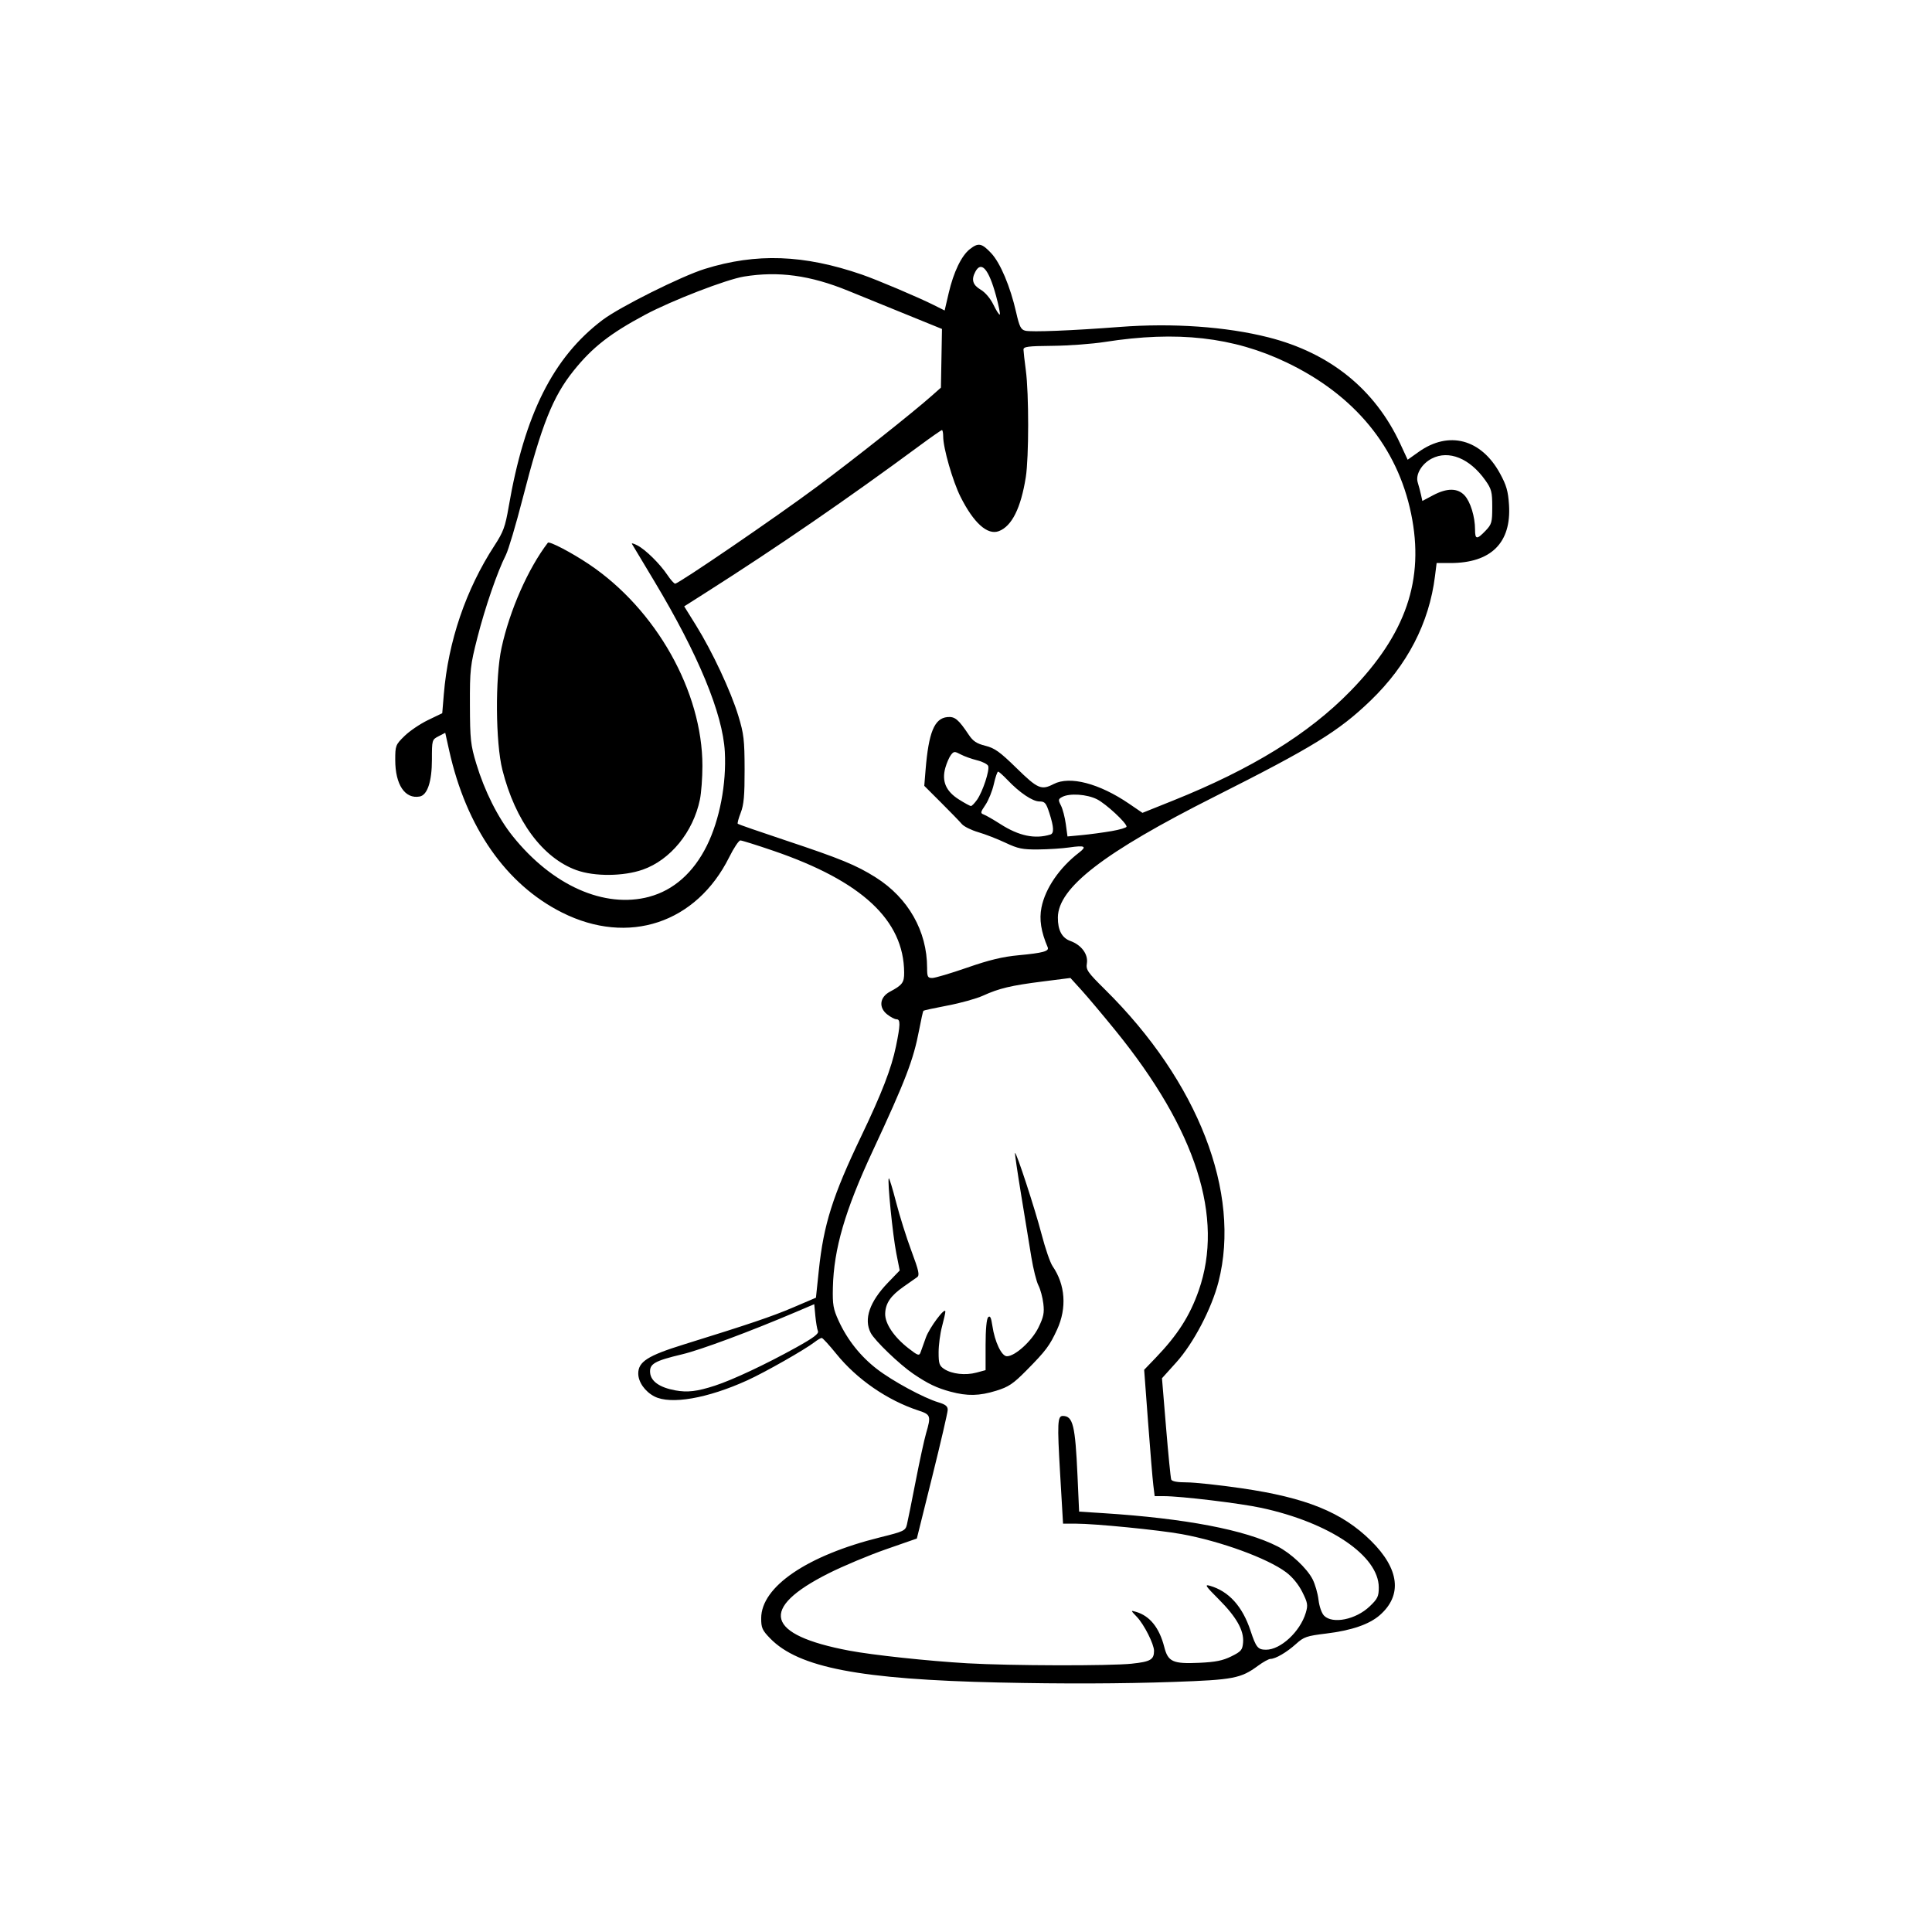 <?xml version="1.0" encoding="UTF-8" standalone="no"?>
<!-- Created with Inkscape (http://www.inkscape.org/) -->

<svg
   xmlns:dc="http://purl.org/dc/elements/1.1/"
   xmlns:cc="http://creativecommons.org/ns#"
   xmlns:rdf="http://www.w3.org/1999/02/22-rdf-syntax-ns#"
   xmlns:svg="http://www.w3.org/2000/svg"
   xmlns="http://www.w3.org/2000/svg"
   xmlns:sodipodi="http://sodipodi.sourceforge.net/DTD/sodipodi-0.dtd"
   xmlns:inkscape="http://www.inkscape.org/namespaces/inkscape"
   width="400"
   height="400"
   viewBox="0 0 105.833 105.833"
   version="1.1"
   id="svg3741"
   sodipodi:docname="desenhando.svg"
   inkscape:version="0.92.5 (2060ec1f9f, 2020-04-08)">
  <defs
     id="defs3735" />
  <sodipodi:namedview
     id="base"
     pagecolor="#ffffff"
     bordercolor="#666666"
     borderopacity="1.0"
     inkscape:pageopacity="0.0"
     inkscape:pageshadow="2"
     inkscape:zoom="1.979899"
     inkscape:cx="244.14531"
     inkscape:cy="210.29437"
     inkscape:document-units="mm"
     inkscape:current-layer="layer1"
     showgrid="false"
     units="px"
     inkscape:window-width="1920"
     inkscape:window-height="1017"
     inkscape:window-x="1912"
     inkscape:window-y="-8"
     inkscape:window-maximized="1" />
  <g
     inkscape:label="Camada 1"
     inkscape:groupmode="layer"
     id="layer1"
     transform="translate(0,-191.167)">
    <path
       style="fill:#000000;stroke-width:0.126"
       d="m 54.743,283.334 c -7.638,-0.171 -10.996,-0.817 -12.552,-2.415 -0.436,-0.448 -0.495,-0.579 -0.494,-1.107 0.003,-1.728 2.522,-3.441 6.515,-4.431 1.306,-0.324 1.386,-0.362 1.469,-0.704 0.048,-0.199 0.264,-1.265 0.478,-2.37 0.215,-1.105 0.472,-2.288 0.572,-2.629 0.278,-0.95 0.253,-1.024 -0.415,-1.243 -1.71,-0.561 -3.378,-1.712 -4.509,-3.112 -0.385,-0.476 -0.742,-0.866 -0.794,-0.866 -0.052,0 -0.229,0.104 -0.394,0.232 -0.526,0.407 -2.714,1.651 -3.673,2.087 -2.186,0.996 -4.207,1.347 -5.099,0.886 -0.516,-0.267 -0.884,-0.79 -0.884,-1.256 0,-0.645 0.525,-0.98 2.492,-1.59 3.584,-1.112 4.847,-1.539 5.986,-2.026 l 1.256,-0.537 0.157,-1.496 c 0.264,-2.521 0.758,-4.082 2.324,-7.351 1.125,-2.347 1.656,-3.72 1.903,-4.924 0.244,-1.185 0.25,-1.481 0.028,-1.481 -0.094,0 -0.323,-0.12 -0.509,-0.266 -0.479,-0.377 -0.412,-0.944 0.146,-1.242 0.686,-0.366 0.787,-0.501 0.783,-1.051 -0.017,-2.869 -2.317,-5.01 -7.166,-6.671 -0.909,-0.311 -1.722,-0.566 -1.807,-0.566 -0.085,0 -0.358,0.41 -0.607,0.911 -1.804,3.627 -5.526,4.863 -9.158,3.04 -3.073,-1.542 -5.248,-4.664 -6.185,-8.877 l -0.216,-0.97 -0.365,0.189 c -0.36,0.186 -0.365,0.202 -0.365,1.284 -2.72e-4,1.193 -0.247,1.938 -0.669,2.017 -0.805,0.15 -1.34,-0.649 -1.34,-2.003 0,-0.785 0.018,-0.832 0.506,-1.31 0.278,-0.273 0.857,-0.666 1.287,-0.873 l 0.782,-0.377 0.086,-1.036 c 0.24,-2.901 1.21,-5.746 2.778,-8.153 0.483,-0.742 0.588,-1.027 0.774,-2.114 0.871,-5.074 2.441,-8.199 5.148,-10.242 0.939,-0.709 4.316,-2.395 5.595,-2.793 2.823,-0.879 5.428,-0.785 8.603,0.309 0.848,0.292 3.095,1.245 3.964,1.681 l 0.573,0.287 0.223,-0.959 c 0.267,-1.146 0.697,-2.04 1.155,-2.4 0.467,-0.367 0.651,-0.334 1.168,0.215 0.504,0.534 1.05,1.83 1.374,3.259 0.174,0.767 0.256,0.932 0.496,0.992 0.333,0.084 2.551,-0.005 5.175,-0.206 2.89,-0.222 5.833,-0.016 8.147,0.571 3.375,0.856 5.839,2.848 7.226,5.842 l 0.399,0.861 0.605,-0.43 c 1.649,-1.173 3.419,-0.705 4.449,1.175 0.357,0.652 0.449,0.973 0.498,1.728 0.133,2.079 -0.984,3.186 -3.217,3.186 H 78.697 l -0.09,0.721 c -0.321,2.572 -1.517,4.878 -3.536,6.822 -1.736,1.671 -3.146,2.539 -8.548,5.26 -6.059,3.052 -8.562,4.983 -8.574,6.613 -0.005,0.697 0.221,1.12 0.688,1.289 0.604,0.218 0.981,0.731 0.901,1.224 -0.058,0.355 0.034,0.486 1.003,1.444 5.095,5.037 7.455,11.119 6.208,15.999 -0.376,1.469 -1.37,3.369 -2.312,4.414 l -0.785,0.871 0.223,2.695 c 0.123,1.482 0.25,2.766 0.283,2.852 0.039,0.102 0.334,0.157 0.849,0.157 0.434,0 1.778,0.144 2.986,0.32 3.556,0.517 5.52,1.313 7.108,2.881 1.557,1.538 1.729,2.978 0.487,4.069 -0.577,0.507 -1.552,0.842 -2.94,1.011 -1.072,0.13 -1.226,0.183 -1.655,0.571 -0.507,0.458 -1.123,0.818 -1.399,0.818 -0.093,0 -0.401,0.17 -0.683,0.377 -0.94,0.692 -1.352,0.77 -4.623,0.884 -2.838,0.099 -6.1,0.11 -9.545,0.032 z m 7.267,-1.034 c 1.009,-0.106 1.205,-0.22 1.207,-0.699 9.89e-4,-0.369 -0.547,-1.453 -0.944,-1.867 -0.343,-0.357 -0.343,-0.359 -0.044,-0.272 0.756,0.22 1.279,0.87 1.548,1.924 0.207,0.814 0.469,0.933 1.915,0.868 0.89,-0.04 1.29,-0.12 1.758,-0.352 0.542,-0.269 0.61,-0.349 0.645,-0.763 0.055,-0.656 -0.364,-1.397 -1.345,-2.377 -0.71,-0.71 -0.779,-0.815 -0.474,-0.728 1.035,0.297 1.786,1.127 2.227,2.462 0.303,0.917 0.401,1.038 0.846,1.041 0.799,0.005 1.871,-0.989 2.18,-2.021 0.127,-0.424 0.107,-0.547 -0.19,-1.141 -0.207,-0.414 -0.542,-0.823 -0.888,-1.082 -1.023,-0.765 -3.587,-1.701 -5.723,-2.089 -1.244,-0.226 -4.742,-0.572 -5.779,-0.572 h -0.716 l -0.161,-2.753 c -0.162,-2.77 -0.143,-3.151 0.152,-3.148 0.554,0.007 0.676,0.509 0.801,3.279 l 0.088,1.962 1.332,0.085 c 4.487,0.287 7.757,0.912 9.541,1.822 0.726,0.37 1.613,1.203 1.918,1.801 0.136,0.267 0.282,0.773 0.323,1.124 0.044,0.369 0.174,0.737 0.307,0.871 0.469,0.469 1.737,0.211 2.493,-0.509 0.438,-0.417 0.501,-0.547 0.501,-1.037 0,-1.731 -2.679,-3.55 -6.425,-4.361 -1.172,-0.254 -4.418,-0.644 -5.361,-0.644 h -0.49 l -0.074,-0.597 c -0.041,-0.328 -0.17,-1.885 -0.288,-3.46 l -0.214,-2.864 0.628,-0.653 c 1.204,-1.253 1.875,-2.302 2.361,-3.692 1.397,-3.998 -0.14,-8.798 -4.56,-14.239 -0.697,-0.858 -1.538,-1.857 -1.868,-2.22 l -0.6,-0.66 -1.507,0.191 c -1.752,0.222 -2.393,0.374 -3.284,0.779 -0.356,0.162 -1.226,0.405 -1.934,0.539 -0.708,0.135 -1.306,0.264 -1.329,0.288 -0.023,0.023 -0.129,0.497 -0.234,1.052 -0.311,1.639 -0.744,2.766 -2.546,6.634 -1.512,3.244 -2.13,5.364 -2.179,7.479 -0.022,0.933 0.02,1.172 0.315,1.817 0.479,1.046 1.198,1.951 2.107,2.65 0.854,0.657 2.551,1.575 3.36,1.818 0.392,0.117 0.512,0.216 0.508,0.417 -0.003,0.144 -0.384,1.788 -0.848,3.653 l -0.843,3.39 -1.695,0.591 c -0.932,0.325 -2.342,0.916 -3.132,1.313 -3.841,1.929 -3.459,3.372 1.122,4.237 1.286,0.243 4.342,0.57 6.468,0.693 2.367,0.137 7.802,0.149 9.026,0.021 z m -9.939,-14.897 c -0.757,-0.204 -1.237,-0.434 -2.038,-0.977 -0.753,-0.511 -2.117,-1.821 -2.336,-2.244 -0.391,-0.754 -0.064,-1.705 0.946,-2.754 l 0.642,-0.666 -0.187,-0.946 c -0.196,-0.992 -0.499,-4.013 -0.411,-4.101 0.028,-0.028 0.207,0.557 0.398,1.3 0.191,0.743 0.568,1.945 0.839,2.67 0.41,1.1 0.462,1.339 0.315,1.444 -0.097,0.069 -0.434,0.306 -0.748,0.526 -0.703,0.492 -0.986,0.907 -1.002,1.47 -0.015,0.543 0.478,1.279 1.271,1.897 0.521,0.406 0.592,0.43 0.667,0.227 0.046,-0.125 0.176,-0.488 0.289,-0.807 0.192,-0.543 1.061,-1.705 1.069,-1.429 0.002,0.069 -0.08,0.436 -0.182,0.816 -0.102,0.38 -0.186,1.014 -0.187,1.41 -0.001,0.626 0.038,0.745 0.308,0.922 0.421,0.276 1.163,0.358 1.765,0.196 l 0.5,-0.135 v -1.379 c 0,-0.854 0.054,-1.433 0.141,-1.52 0.105,-0.105 0.164,0.016 0.23,0.465 0.13,0.885 0.505,1.673 0.797,1.673 0.448,0 1.368,-0.838 1.727,-1.572 0.282,-0.576 0.329,-0.804 0.268,-1.314 -0.04,-0.339 -0.161,-0.787 -0.269,-0.995 -0.108,-0.208 -0.282,-0.903 -0.387,-1.545 -0.105,-0.642 -0.357,-2.182 -0.56,-3.422 -0.203,-1.24 -0.354,-2.27 -0.335,-2.289 0.069,-0.069 1.1,3.085 1.453,4.447 0.201,0.775 0.474,1.567 0.606,1.758 0.697,1.012 0.788,2.284 0.248,3.465 -0.406,0.886 -0.616,1.167 -1.695,2.257 -0.715,0.722 -0.965,0.89 -1.642,1.099 -0.928,0.287 -1.579,0.3 -2.501,0.052 z m -12.902,-0.333 c 0.963,-0.313 2.784,-1.169 4.429,-2.082 0.966,-0.536 1.269,-0.763 1.208,-0.905 -0.045,-0.104 -0.108,-0.479 -0.142,-0.832 l -0.06,-0.642 -1.022,0.435 c -2.499,1.064 -5.208,2.071 -6.208,2.309 -1.526,0.362 -1.808,0.526 -1.76,1.021 0.046,0.465 0.527,0.8 1.377,0.956 0.667,0.123 1.194,0.06 2.179,-0.26 z m 13.815,-22.898 c 1.21,-0.421 1.941,-0.597 2.826,-0.679 1.318,-0.123 1.673,-0.22 1.583,-0.432 -0.368,-0.86 -0.473,-1.531 -0.341,-2.188 0.21,-1.046 0.987,-2.179 2.059,-3.002 0.446,-0.343 0.322,-0.407 -0.538,-0.282 -0.38,0.055 -1.143,0.105 -1.695,0.11 -0.866,0.008 -1.114,-0.043 -1.8,-0.367 -0.437,-0.207 -1.107,-0.467 -1.488,-0.578 -0.381,-0.111 -0.787,-0.312 -0.901,-0.447 -0.114,-0.135 -0.624,-0.661 -1.133,-1.169 l -0.925,-0.924 0.07,-0.859 c 0.168,-2.07 0.482,-2.837 1.191,-2.907 0.414,-0.041 0.608,0.119 1.184,0.981 0.227,0.34 0.432,0.474 0.904,0.591 0.507,0.126 0.796,0.333 1.706,1.224 1.163,1.138 1.357,1.221 2.034,0.871 0.884,-0.457 2.498,-0.035 4.132,1.08 l 0.731,0.499 1.675,-0.672 c 4.321,-1.734 7.425,-3.651 9.717,-5.999 3.048,-3.124 4.069,-6.108 3.325,-9.715 -0.754,-3.655 -3.099,-6.503 -6.817,-8.284 -2.92,-1.398 -6.002,-1.746 -9.963,-1.125 -0.691,0.108 -1.976,0.204 -2.857,0.212 -1.363,0.013 -1.601,0.044 -1.597,0.211 0.002,0.108 0.06,0.62 0.129,1.138 0.17,1.277 0.168,4.759 -0.002,5.84 -0.268,1.695 -0.764,2.691 -1.477,2.962 -0.62,0.236 -1.379,-0.444 -2.1,-1.882 -0.426,-0.848 -0.949,-2.67 -0.949,-3.301 0,-0.194 -0.03,-0.353 -0.068,-0.353 -0.037,0 -0.588,0.384 -1.224,0.854 -3.914,2.891 -7.802,5.564 -11.673,8.026 l -1.222,0.777 0.648,1.042 c 0.888,1.429 1.905,3.6 2.315,4.946 0.304,0.995 0.342,1.324 0.346,2.941 0.003,1.433 -0.042,1.939 -0.212,2.374 -0.119,0.304 -0.192,0.578 -0.162,0.608 0.03,0.03 1.203,0.437 2.607,0.904 3.019,1.005 3.885,1.36 4.952,2.034 1.779,1.123 2.812,2.942 2.812,4.949 0,0.496 0.032,0.559 0.283,0.559 0.155,-6e-5 1.017,-0.256 1.915,-0.568 z m -17.421,-3.882 c 1.334,-0.355 2.427,-1.323 3.157,-2.797 0.703,-1.418 1.08,-3.39 0.985,-5.146 -0.113,-2.086 -1.455,-5.33 -3.865,-9.347 -0.638,-1.063 -1.188,-1.981 -1.222,-2.038 -0.034,-0.058 0.1,-0.021 0.298,0.082 0.451,0.234 1.234,1.007 1.647,1.624 0.173,0.259 0.363,0.471 0.421,0.471 0.196,0 5.528,-3.644 7.758,-5.302 2.079,-1.546 5.267,-4.073 6.328,-5.016 l 0.473,-0.42 0.029,-1.607 0.029,-1.607 -1.947,-0.792 c -1.071,-0.436 -2.512,-1.022 -3.203,-1.304 -2.07,-0.844 -3.81,-1.081 -5.693,-0.775 -0.966,0.157 -3.959,1.313 -5.422,2.095 -1.914,1.023 -2.89,1.786 -3.913,3.062 -1.141,1.422 -1.752,2.955 -2.797,7.02 -0.364,1.416 -0.776,2.801 -0.916,3.077 -0.464,0.916 -1.136,2.867 -1.558,4.521 -0.391,1.533 -0.416,1.759 -0.41,3.705 0.006,1.883 0.038,2.175 0.348,3.203 0.455,1.505 1.185,2.959 1.993,3.968 2.17,2.71 5.024,3.979 7.479,3.325 z m -3.975,-1.453 c -1.861,-0.67 -3.361,-2.696 -4.068,-5.5 -0.376,-1.488 -0.4,-5.055 -0.046,-6.683 0.447,-2.056 1.453,-4.338 2.537,-5.756 0.077,-0.101 1.31,0.543 2.261,1.183 3.674,2.47 6.206,6.976 6.206,11.043 0,0.648 -0.062,1.478 -0.138,1.844 -0.37,1.781 -1.616,3.307 -3.132,3.838 -1.056,0.37 -2.639,0.383 -3.619,0.03 z m 25.948,-1.953 c 0.212,-0.065 0.197,-0.404 -0.05,-1.172 -0.182,-0.563 -0.249,-0.642 -0.546,-0.642 -0.375,0 -1.087,-0.479 -1.751,-1.178 -0.238,-0.25 -0.469,-0.455 -0.514,-0.455 -0.045,0 -0.15,0.308 -0.234,0.684 -0.084,0.376 -0.291,0.887 -0.459,1.135 -0.279,0.412 -0.287,0.457 -0.087,0.532 0.12,0.045 0.53,0.281 0.91,0.524 1.013,0.648 1.885,0.83 2.732,0.571 z m 3.347,-0.188 c 0.456,-0.079 0.829,-0.19 0.829,-0.246 0,-0.206 -1.119,-1.244 -1.613,-1.496 -0.552,-0.282 -1.508,-0.347 -1.912,-0.131 -0.221,0.118 -0.227,0.163 -0.069,0.471 0.096,0.187 0.216,0.645 0.266,1.017 l 0.092,0.676 0.789,-0.074 c 0.434,-0.041 1.162,-0.139 1.619,-0.218 z m -7.36,-1.72 c 0.31,-0.443 0.698,-1.62 0.609,-1.851 -0.037,-0.097 -0.311,-0.237 -0.608,-0.31 -0.297,-0.073 -0.703,-0.218 -0.901,-0.324 -0.33,-0.175 -0.375,-0.172 -0.532,0.032 -0.094,0.123 -0.232,0.438 -0.306,0.702 -0.206,0.732 0.028,1.282 0.734,1.73 0.317,0.201 0.618,0.365 0.669,0.365 0.051,0 0.201,-0.155 0.335,-0.345 z m 27.852,-14.734 c 0.34,-0.355 0.369,-0.458 0.369,-1.308 0,-0.823 -0.041,-0.98 -0.377,-1.455 -0.853,-1.206 -2.005,-1.674 -2.936,-1.192 -0.554,0.286 -0.902,0.88 -0.768,1.309 0.057,0.182 0.137,0.485 0.178,0.672 l 0.075,0.341 0.583,-0.31 c 0.767,-0.408 1.348,-0.405 1.73,0.007 0.321,0.346 0.573,1.171 0.573,1.874 0,0.547 0.098,0.557 0.573,0.062 z M 54.558,207.356 c -0.397,-1.451 -0.801,-1.919 -1.129,-1.306 -0.233,0.435 -0.147,0.727 0.291,0.985 0.254,0.15 0.534,0.482 0.705,0.835 0.156,0.323 0.311,0.56 0.343,0.528 0.032,-0.032 -0.062,-0.502 -0.21,-1.043 z"
       id="path3724"
       inkscape:connector-curvature="0" />
  </g>
</svg>
